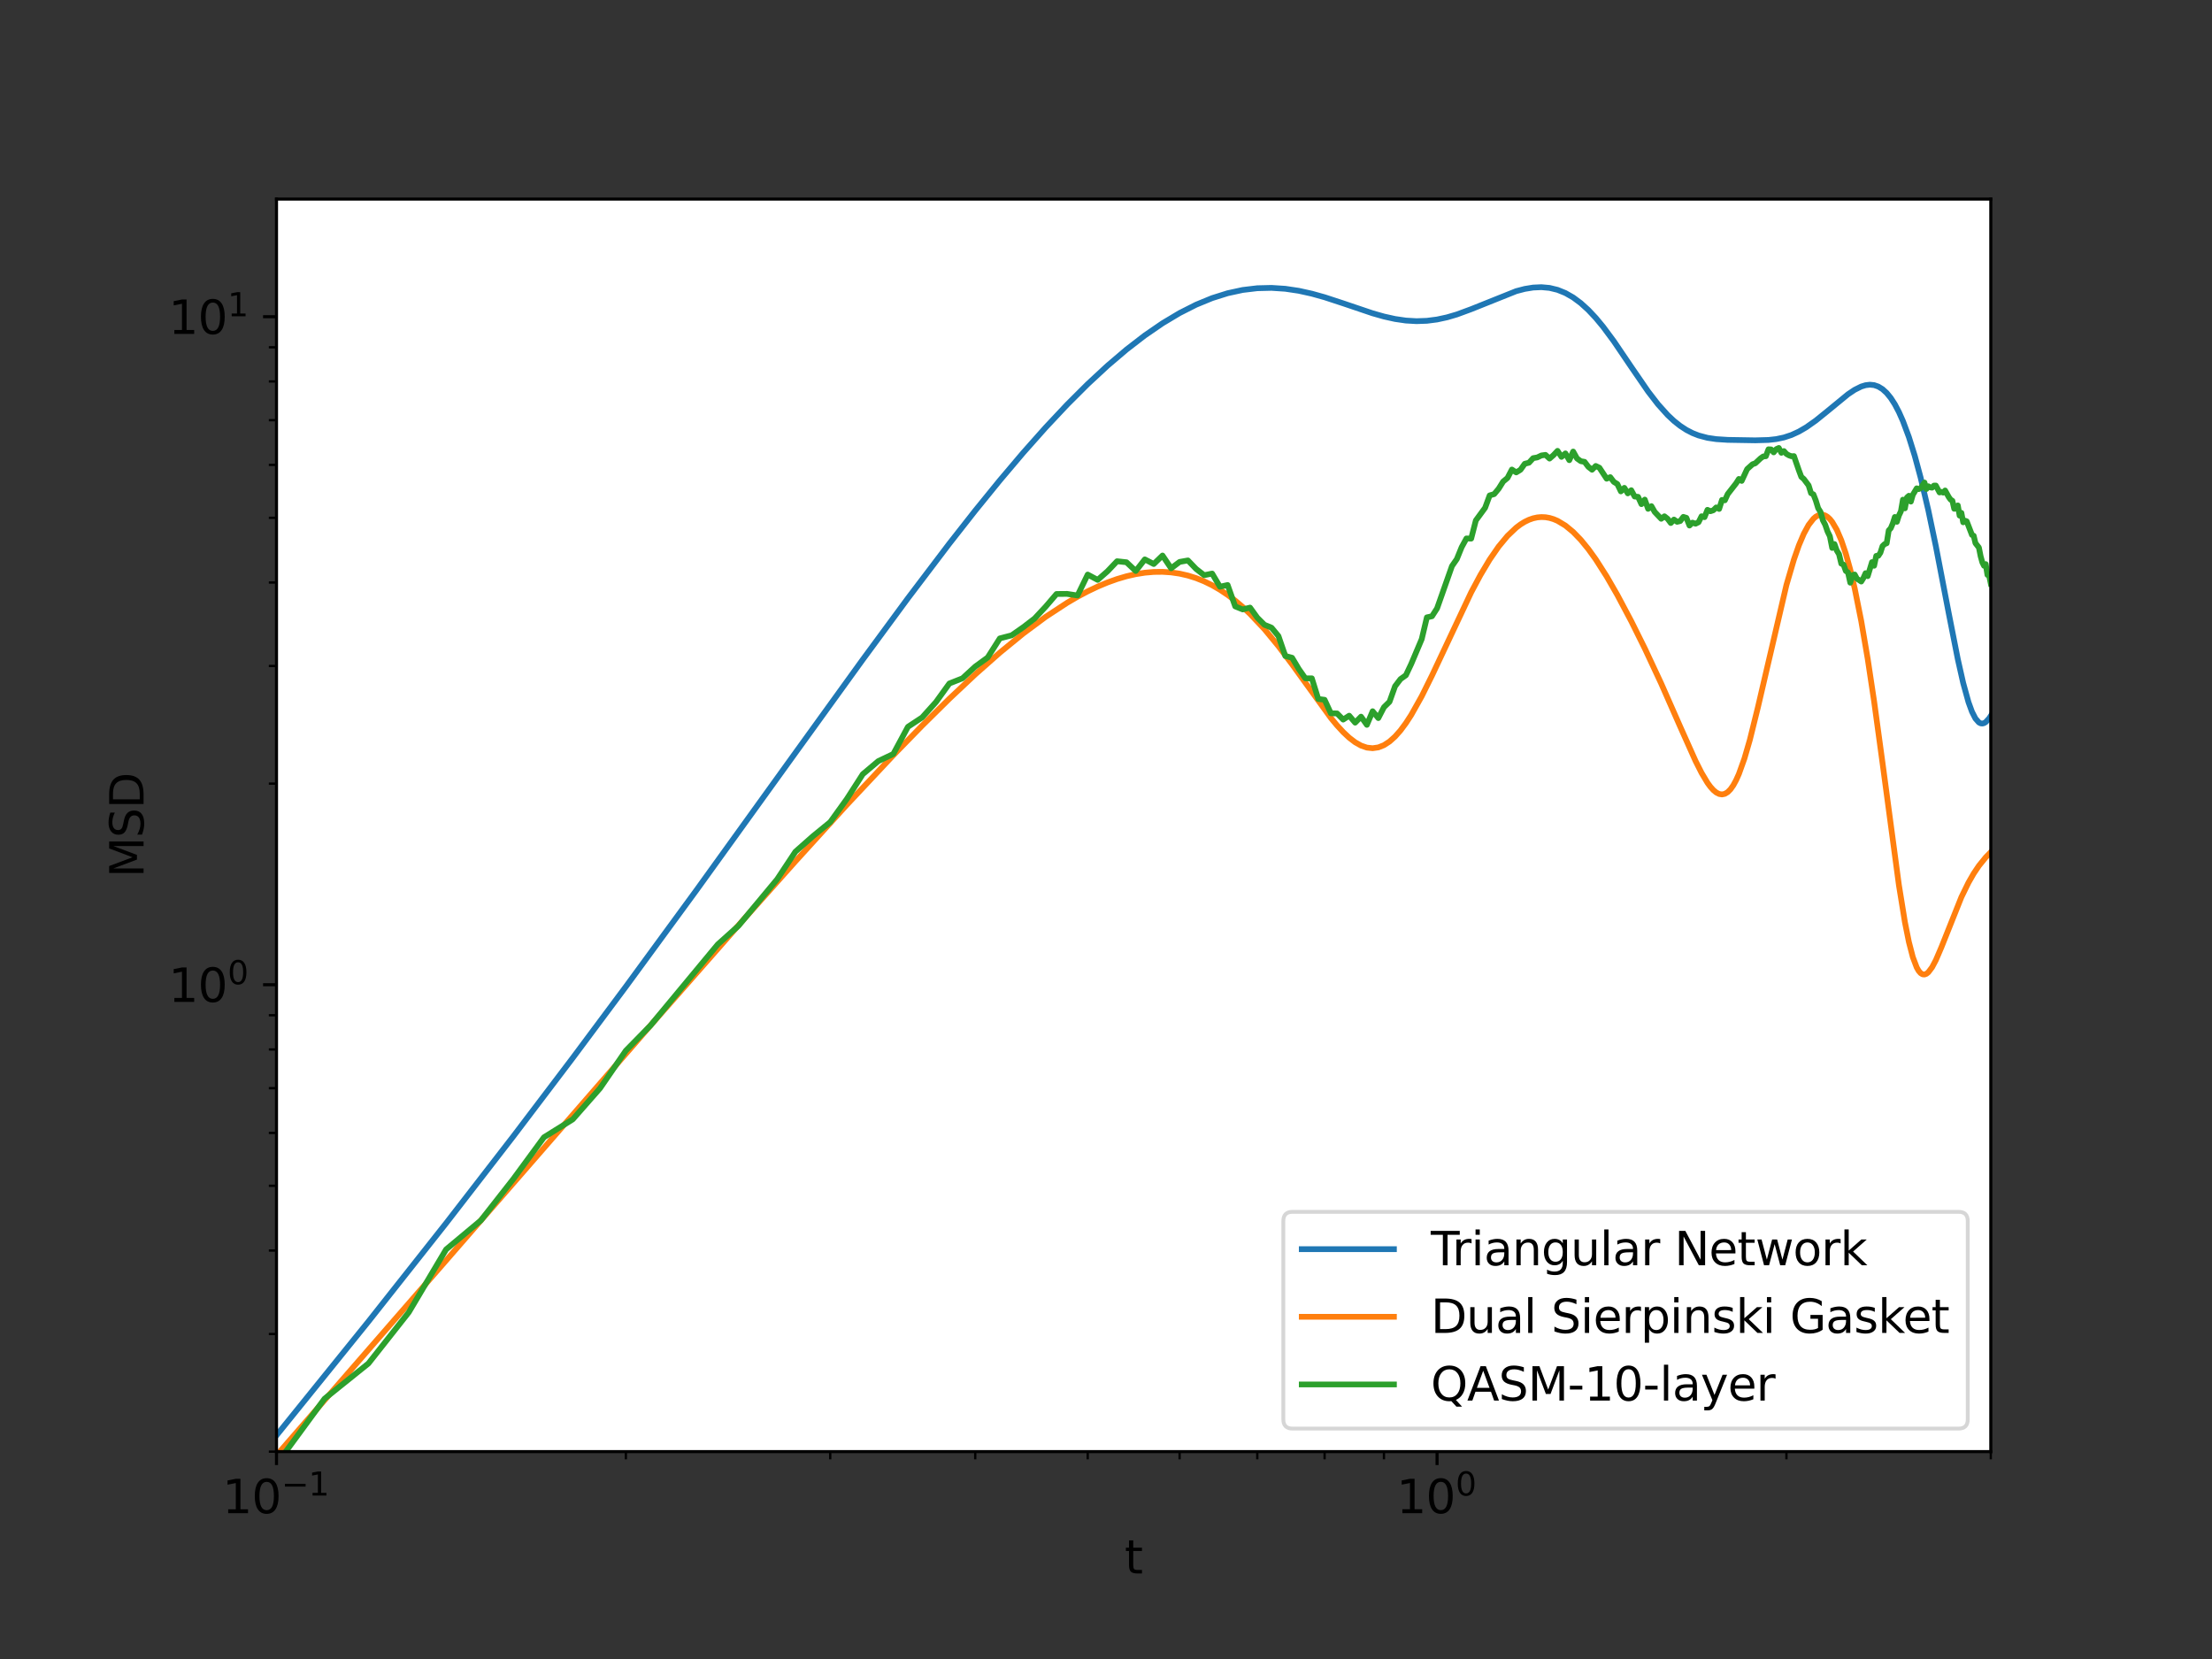 <?xml version="1.0" encoding="utf-8" standalone="no"?>
<!DOCTYPE svg PUBLIC "-//W3C//DTD SVG 1.1//EN"
  "http://www.w3.org/Graphics/SVG/1.1/DTD/svg11.dtd">
<svg xmlns:xlink="http://www.w3.org/1999/xlink" width="576pt" height="432pt" viewBox="0 0 576 432" xmlns="http://www.w3.org/2000/svg" version="1.1">
 <rect x="0" y="0" width="576" height="432" fill="#333333" stroke="none"/>
 <defs>
  <style type="text/css">*{stroke-linejoin: round; stroke-linecap: butt}</style>
 </defs>
 <g id="figure_1">
  <g id="patch_1">
   <path d="M 0 432 
L 576 432 
L 576 0 
L 0 0 
L 0 432 
z
" style="fill: none"/>
  </g>
  <g id="axes_1">
   <g id="patch_2">
    <path d="M 72 378 
L 518.4 378 
L 518.4 51.84 
L 72 51.84 
z
" style="fill: #ffffff"/>
   </g>
   <g id="matplotlib.axis_1">
    <g id="xtick_1">
     <g id="line2d_1">
      <defs>
       <path id="m85f86a2353" d="M 0 0 
L 0 3.5 
" style="stroke: #000000; stroke-width: 0.8"/>
      </defs>
      <g>
       <use xlink:href="#m85f86a2353" x="72" y="378" style="stroke: #000000; stroke-width: 0.8"/>
      </g>
     </g>
     <g id="text_1">
      <!-- $\mathdefault{10^{-1}}$ -->
      <g transform="translate(57.9 394.118)scale(0.12 -0.12)">
       <defs>
        <path id="DejaVuSans-31" d="M 794 531 
L 1825 531 
L 1825 4091 
L 703 3866 
L 703 4441 
L 1819 4666 
L 2450 4666 
L 2450 531 
L 3481 531 
L 3481 0 
L 794 0 
L 794 531 
z
" transform="scale(0.016)"/>
        <path id="DejaVuSans-30" d="M 2034 4250 
Q 1547 4250 1301 3770 
Q 1056 3291 1056 2328 
Q 1056 1369 1301 889 
Q 1547 409 2034 409 
Q 2525 409 2770 889 
Q 3016 1369 3016 2328 
Q 3016 3291 2770 3770 
Q 2525 4250 2034 4250 
z
M 2034 4750 
Q 2819 4750 3233 4129 
Q 3647 3509 3647 2328 
Q 3647 1150 3233 529 
Q 2819 -91 2034 -91 
Q 1250 -91 836 529 
Q 422 1150 422 2328 
Q 422 3509 836 4129 
Q 1250 4750 2034 4750 
z
" transform="scale(0.016)"/>
        <path id="DejaVuSans-2212" d="M 678 2272 
L 4684 2272 
L 4684 1741 
L 678 1741 
L 678 2272 
z
" transform="scale(0.016)"/>
       </defs>
       <use xlink:href="#DejaVuSans-31" transform="translate(0 0.684)"/>
       <use xlink:href="#DejaVuSans-30" transform="translate(63.623 0.684)"/>
       <use xlink:href="#DejaVuSans-2212" transform="translate(128.203 38.966)scale(0.7)"/>
       <use xlink:href="#DejaVuSans-31" transform="translate(186.855 38.966)scale(0.7)"/>
      </g>
     </g>
    </g>
    <g id="xtick_2">
     <g id="line2d_2">
      <g>
       <use xlink:href="#m85f86a2353" x="374.209" y="378" style="stroke: #000000; stroke-width: 0.8"/>
      </g>
     </g>
     <g id="text_2">
      <!-- $\mathdefault{10^{0}}$ -->
      <g transform="translate(363.649 394.118)scale(0.12 -0.12)">
       <use xlink:href="#DejaVuSans-31" transform="translate(0 0.766)"/>
       <use xlink:href="#DejaVuSans-30" transform="translate(63.623 0.766)"/>
       <use xlink:href="#DejaVuSans-30" transform="translate(128.203 39.047)scale(0.7)"/>
      </g>
     </g>
    </g>
    <g id="xtick_3">
     <g id="line2d_3">
      <defs>
       <path id="m6815de8c9e" d="M 0 0 
L 0 2 
" style="stroke: #000000; stroke-width: 0.6"/>
      </defs>
      <g>
       <use xlink:href="#m6815de8c9e" x="162.974" y="378" style="stroke: #000000; stroke-width: 0.6"/>
      </g>
     </g>
    </g>
    <g id="xtick_4">
     <g id="line2d_4">
      <g>
       <use xlink:href="#m6815de8c9e" x="216.191" y="378" style="stroke: #000000; stroke-width: 0.6"/>
      </g>
     </g>
    </g>
    <g id="xtick_5">
     <g id="line2d_5">
      <g>
       <use xlink:href="#m6815de8c9e" x="253.948" y="378" style="stroke: #000000; stroke-width: 0.6"/>
      </g>
     </g>
    </g>
    <g id="xtick_6">
     <g id="line2d_6">
      <g>
       <use xlink:href="#m6815de8c9e" x="283.235" y="378" style="stroke: #000000; stroke-width: 0.6"/>
      </g>
     </g>
    </g>
    <g id="xtick_7">
     <g id="line2d_7">
      <g>
       <use xlink:href="#m6815de8c9e" x="307.165" y="378" style="stroke: #000000; stroke-width: 0.6"/>
      </g>
     </g>
    </g>
    <g id="xtick_8">
     <g id="line2d_8">
      <g>
       <use xlink:href="#m6815de8c9e" x="327.397" y="378" style="stroke: #000000; stroke-width: 0.6"/>
      </g>
     </g>
    </g>
    <g id="xtick_9">
     <g id="line2d_9">
      <g>
       <use xlink:href="#m6815de8c9e" x="344.922" y="378" style="stroke: #000000; stroke-width: 0.6"/>
      </g>
     </g>
    </g>
    <g id="xtick_10">
     <g id="line2d_10">
      <g>
       <use xlink:href="#m6815de8c9e" x="360.381" y="378" style="stroke: #000000; stroke-width: 0.6"/>
      </g>
     </g>
    </g>
    <g id="xtick_11">
     <g id="line2d_11">
      <g>
       <use xlink:href="#m6815de8c9e" x="465.184" y="378" style="stroke: #000000; stroke-width: 0.6"/>
      </g>
     </g>
    </g>
    <g id="xtick_12">
     <g id="line2d_12">
      <g>
       <use xlink:href="#m6815de8c9e" x="518.4" y="378" style="stroke: #000000; stroke-width: 0.6"/>
      </g>
     </g>
    </g>
    <g id="text_3">
     <!-- t -->
     <g transform="translate(292.848 409.732)scale(0.12 -0.12)">
      <defs>
       <path id="DejaVuSans-74" d="M 1172 4494 
L 1172 3500 
L 2356 3500 
L 2356 3053 
L 1172 3053 
L 1172 1153 
Q 1172 725 1289 603 
Q 1406 481 1766 481 
L 2356 481 
L 2356 0 
L 1766 0 
Q 1100 0 847 248 
Q 594 497 594 1153 
L 594 3053 
L 172 3053 
L 172 3500 
L 594 3500 
L 594 4494 
L 1172 4494 
z
" transform="scale(0.016)"/>
      </defs>
      <use xlink:href="#DejaVuSans-74"/>
     </g>
    </g>
   </g>
   <g id="matplotlib.axis_2">
    <g id="ytick_1">
     <g id="line2d_13">
      <defs>
       <path id="m0e3c3aa5d4" d="M 0 0 
L -3.5 0 
" style="stroke: #000000; stroke-width: 0.8"/>
      </defs>
      <g>
       <use xlink:href="#m0e3c3aa5d4" x="72" y="256.417" style="stroke: #000000; stroke-width: 0.8"/>
      </g>
     </g>
     <g id="text_4">
      <!-- $\mathdefault{10^{0}}$ -->
      <g transform="translate(43.88 260.976)scale(0.12 -0.12)">
       <use xlink:href="#DejaVuSans-31" transform="translate(0 0.766)"/>
       <use xlink:href="#DejaVuSans-30" transform="translate(63.623 0.766)"/>
       <use xlink:href="#DejaVuSans-30" transform="translate(128.203 39.047)scale(0.7)"/>
      </g>
     </g>
    </g>
    <g id="ytick_2">
     <g id="line2d_14">
      <g>
       <use xlink:href="#m0e3c3aa5d4" x="72" y="82.47" style="stroke: #000000; stroke-width: 0.8"/>
      </g>
     </g>
     <g id="text_5">
      <!-- $\mathdefault{10^{1}}$ -->
      <g transform="translate(43.88 87.029)scale(0.12 -0.12)">
       <use xlink:href="#DejaVuSans-31" transform="translate(0 0.684)"/>
       <use xlink:href="#DejaVuSans-30" transform="translate(63.623 0.684)"/>
       <use xlink:href="#DejaVuSans-31" transform="translate(128.203 38.966)scale(0.7)"/>
      </g>
     </g>
    </g>
    <g id="ytick_3">
     <g id="line2d_15">
      <defs>
       <path id="ma62dcae21b" d="M 0 0 
L -2 0 
" style="stroke: #000000; stroke-width: 0.6"/>
      </defs>
      <g>
       <use xlink:href="#ma62dcae21b" x="72" y="378" style="stroke: #000000; stroke-width: 0.6"/>
      </g>
     </g>
    </g>
    <g id="ytick_4">
     <g id="line2d_16">
      <g>
       <use xlink:href="#ma62dcae21b" x="72" y="347.37" style="stroke: #000000; stroke-width: 0.6"/>
      </g>
     </g>
    </g>
    <g id="ytick_5">
     <g id="line2d_17">
      <g>
       <use xlink:href="#ma62dcae21b" x="72" y="325.637" style="stroke: #000000; stroke-width: 0.6"/>
      </g>
     </g>
    </g>
    <g id="ytick_6">
     <g id="line2d_18">
      <g>
       <use xlink:href="#ma62dcae21b" x="72" y="308.78" style="stroke: #000000; stroke-width: 0.6"/>
      </g>
     </g>
    </g>
    <g id="ytick_7">
     <g id="line2d_19">
      <g>
       <use xlink:href="#ma62dcae21b" x="72" y="295.007" style="stroke: #000000; stroke-width: 0.6"/>
      </g>
     </g>
    </g>
    <g id="ytick_8">
     <g id="line2d_20">
      <g>
       <use xlink:href="#ma62dcae21b" x="72" y="283.361" style="stroke: #000000; stroke-width: 0.6"/>
      </g>
     </g>
    </g>
    <g id="ytick_9">
     <g id="line2d_21">
      <g>
       <use xlink:href="#ma62dcae21b" x="72" y="273.274" style="stroke: #000000; stroke-width: 0.6"/>
      </g>
     </g>
    </g>
    <g id="ytick_10">
     <g id="line2d_22">
      <g>
       <use xlink:href="#ma62dcae21b" x="72" y="264.376" style="stroke: #000000; stroke-width: 0.6"/>
      </g>
     </g>
    </g>
    <g id="ytick_11">
     <g id="line2d_23">
      <g>
       <use xlink:href="#ma62dcae21b" x="72" y="204.054" style="stroke: #000000; stroke-width: 0.6"/>
      </g>
     </g>
    </g>
    <g id="ytick_12">
     <g id="line2d_24">
      <g>
       <use xlink:href="#ma62dcae21b" x="72" y="173.423" style="stroke: #000000; stroke-width: 0.6"/>
      </g>
     </g>
    </g>
    <g id="ytick_13">
     <g id="line2d_25">
      <g>
       <use xlink:href="#ma62dcae21b" x="72" y="151.691" style="stroke: #000000; stroke-width: 0.6"/>
      </g>
     </g>
    </g>
    <g id="ytick_14">
     <g id="line2d_26">
      <g>
       <use xlink:href="#ma62dcae21b" x="72" y="134.833" style="stroke: #000000; stroke-width: 0.6"/>
      </g>
     </g>
    </g>
    <g id="ytick_15">
     <g id="line2d_27">
      <g>
       <use xlink:href="#ma62dcae21b" x="72" y="121.06" style="stroke: #000000; stroke-width: 0.6"/>
      </g>
     </g>
    </g>
    <g id="ytick_16">
     <g id="line2d_28">
      <g>
       <use xlink:href="#ma62dcae21b" x="72" y="109.415" style="stroke: #000000; stroke-width: 0.6"/>
      </g>
     </g>
    </g>
    <g id="ytick_17">
     <g id="line2d_29">
      <g>
       <use xlink:href="#ma62dcae21b" x="72" y="99.328" style="stroke: #000000; stroke-width: 0.6"/>
      </g>
     </g>
    </g>
    <g id="ytick_18">
     <g id="line2d_30">
      <g>
       <use xlink:href="#ma62dcae21b" x="72" y="90.43" style="stroke: #000000; stroke-width: 0.6"/>
      </g>
     </g>
    </g>
    <g id="text_6">
     <!-- MSD -->
     <g transform="translate(37.384 228.526)rotate(-90)scale(0.12 -0.12)">
      <defs>
       <path id="DejaVuSans-4d" d="M 628 4666 
L 1569 4666 
L 2759 1491 
L 3956 4666 
L 4897 4666 
L 4897 0 
L 4281 0 
L 4281 4097 
L 3078 897 
L 2444 897 
L 1241 4097 
L 1241 0 
L 628 0 
L 628 4666 
z
" transform="scale(0.016)"/>
       <path id="DejaVuSans-53" d="M 3425 4513 
L 3425 3897 
Q 3066 4069 2747 4153 
Q 2428 4238 2131 4238 
Q 1616 4238 1336 4038 
Q 1056 3838 1056 3469 
Q 1056 3159 1242 3001 
Q 1428 2844 1947 2747 
L 2328 2669 
Q 3034 2534 3370 2195 
Q 3706 1856 3706 1288 
Q 3706 609 3251 259 
Q 2797 -91 1919 -91 
Q 1588 -91 1214 -16 
Q 841 59 441 206 
L 441 856 
Q 825 641 1194 531 
Q 1563 422 1919 422 
Q 2459 422 2753 634 
Q 3047 847 3047 1241 
Q 3047 1584 2836 1778 
Q 2625 1972 2144 2069 
L 1759 2144 
Q 1053 2284 737 2584 
Q 422 2884 422 3419 
Q 422 4038 858 4394 
Q 1294 4750 2059 4750 
Q 2388 4750 2728 4690 
Q 3069 4631 3425 4513 
z
" transform="scale(0.016)"/>
       <path id="DejaVuSans-44" d="M 1259 4147 
L 1259 519 
L 2022 519 
Q 2988 519 3436 956 
Q 3884 1394 3884 2338 
Q 3884 3275 3436 3711 
Q 2988 4147 2022 4147 
L 1259 4147 
z
M 628 4666 
L 1925 4666 
Q 3281 4666 3915 4102 
Q 4550 3538 4550 2338 
Q 4550 1131 3912 565 
Q 3275 0 1925 0 
L 628 0 
L 628 4666 
z
" transform="scale(0.016)"/>
      </defs>
      <use xlink:href="#DejaVuSans-4d"/>
      <use xlink:href="#DejaVuSans-53" x="86.279"/>
      <use xlink:href="#DejaVuSans-44" x="149.756"/>
     </g>
    </g>
   </g>
   <g id="line2d_31">
    <path d="M 72 373.766 
L 95.929 344.133 
L 116.161 318.527 
L 133.687 295.868 
L 149.146 275.478 
L 162.974 256.913 
L 181.318 231.851 
L 207.135 196.023 
L 224.661 171.754 
L 236.423 155.776 
L 247.216 141.543 
L 253.948 132.967 
L 260.352 125.087 
L 266.457 117.876 
L 272.292 111.309 
L 277.878 105.363 
L 283.235 100.014 
L 288.383 95.241 
L 293.336 91.024 
L 298.109 87.344 
L 302.715 84.182 
L 307.165 81.521 
L 311.468 79.341 
L 315.635 77.626 
L 319.674 76.355 
L 323.592 75.506 
L 327.397 75.052 
L 331.094 74.961 
L 334.69 75.198 
L 338.19 75.719 
L 341.599 76.473 
L 344.922 77.402 
L 349.754 78.988 
L 357.432 81.583 
L 360.381 82.42 
L 363.266 83.061 
L 366.088 83.472 
L 368.852 83.632 
L 371.558 83.536 
L 374.209 83.195 
L 376.809 82.632 
L 379.357 81.883 
L 383.09 80.508 
L 394.816 75.814 
L 397.04 75.233 
L 399.228 74.876 
L 401.38 74.779 
L 403.497 74.972 
L 405.58 75.475 
L 407.631 76.303 
L 409.65 77.458 
L 411.639 78.935 
L 413.598 80.715 
L 415.528 82.771 
L 417.43 85.065 
L 420.232 88.843 
L 424.774 95.551 
L 429.164 101.937 
L 431.729 105.262 
L 434.245 108.063 
L 435.896 109.612 
L 437.527 110.904 
L 439.137 111.952 
L 440.728 112.773 
L 442.3 113.392 
L 444.623 114.01 
L 446.906 114.348 
L 449.889 114.541 
L 457.063 114.662 
L 460.508 114.565 
L 462.532 114.339 
L 464.526 113.919 
L 466.49 113.27 
L 468.424 112.382 
L 470.331 111.272 
L 472.831 109.513 
L 475.891 107.038 
L 481.224 102.659 
L 482.955 101.502 
L 484.663 100.651 
L 485.79 100.305 
L 486.907 100.172 
L 488.015 100.282 
L 489.113 100.661 
L 490.202 101.333 
L 491.282 102.318 
L 492.354 103.632 
L 493.416 105.286 
L 494.471 107.286 
L 495.516 109.634 
L 497.07 113.801 
L 498.605 118.717 
L 500.122 124.337 
L 502.118 132.81 
L 504.085 142.192 
L 507.456 159.72 
L 509.813 171.664 
L 511.207 177.848 
L 512.586 182.834 
L 513.497 185.334 
L 514.402 187.102 
L 515.301 188.12 
L 515.748 188.353 
L 516.194 188.41 
L 516.638 188.3 
L 517.081 188.033 
L 517.962 187.077 
L 518.4 186.415 
L 518.4 186.415 
" clip-path="url(#p099c538bce)" style="fill: none; stroke: #1f77b4; stroke-width: 1.5; stroke-linecap: square"/>
   </g>
   <g id="line2d_32">
    <path d="M 72 378.99 
L 169.378 267.038 
L 192.261 240.986 
L 207.135 224.284 
L 220.494 209.587 
L 232.618 196.66 
L 240.12 188.953 
L 247.216 181.943 
L 253.948 175.612 
L 260.352 169.952 
L 266.457 164.957 
L 272.292 160.628 
L 277.878 156.968 
L 280.584 155.39 
L 283.235 153.982 
L 285.834 152.744 
L 288.383 151.676 
L 290.883 150.781 
L 293.336 150.058 
L 295.745 149.508 
L 298.109 149.132 
L 300.433 148.931 
L 302.715 148.904 
L 304.959 149.052 
L 307.165 149.375 
L 309.334 149.871 
L 311.468 150.541 
L 313.568 151.381 
L 315.635 152.392 
L 317.67 153.568 
L 319.674 154.907 
L 321.648 156.404 
L 323.592 158.053 
L 325.508 159.846 
L 329.258 163.826 
L 332.904 168.249 
L 336.452 172.979 
L 346.553 186.951 
L 348.163 188.893 
L 349.754 190.621 
L 351.326 192.097 
L 352.879 193.284 
L 354.414 194.151 
L 355.932 194.674 
L 357.432 194.834 
L 358.915 194.622 
L 360.381 194.04 
L 361.831 193.096 
L 363.266 191.809 
L 364.685 190.205 
L 366.088 188.314 
L 367.477 186.175 
L 370.212 181.302 
L 372.89 175.902 
L 383.09 154.242 
L 385.52 149.699 
L 387.906 145.708 
L 390.25 142.314 
L 392.553 139.541 
L 394.816 137.397 
L 395.933 136.559 
L 397.04 135.876 
L 398.139 135.346 
L 399.228 134.965 
L 400.308 134.73 
L 401.38 134.639 
L 402.442 134.687 
L 403.497 134.87 
L 404.542 135.183 
L 405.58 135.621 
L 407.631 136.852 
L 409.65 138.519 
L 411.639 140.574 
L 413.598 142.967 
L 415.528 145.647 
L 418.371 150.097 
L 421.153 154.929 
L 424.774 161.752 
L 428.298 168.845 
L 432.574 177.99 
L 437.527 189.234 
L 441.516 198.154 
L 443.079 201.248 
L 444.623 203.837 
L 445.388 204.884 
L 446.149 205.734 
L 446.906 206.362 
L 447.658 206.747 
L 448.406 206.87 
L 449.149 206.714 
L 449.889 206.267 
L 450.624 205.524 
L 451.355 204.484 
L 452.082 203.151 
L 452.805 201.538 
L 454.24 197.534 
L 455.659 192.652 
L 457.759 184.177 
L 465.184 152.325 
L 467.138 145.673 
L 468.424 142.007 
L 469.699 139.002 
L 470.961 136.687 
L 472.211 135.08 
L 472.831 134.545 
L 473.449 134.192 
L 474.064 134.021 
L 474.675 134.032 
L 475.285 134.226 
L 475.891 134.603 
L 476.494 135.163 
L 477.095 135.905 
L 478.288 137.937 
L 479.47 140.692 
L 480.642 144.162 
L 481.804 148.335 
L 482.955 153.193 
L 484.663 161.709 
L 486.35 171.584 
L 488.015 182.627 
L 490.202 198.64 
L 494.471 230.469 
L 496.036 240.131 
L 497.07 245.283 
L 498.095 249.232 
L 499.113 251.925 
L 499.618 252.808 
L 500.122 253.396 
L 500.624 253.708 
L 501.124 253.762 
L 501.622 253.582 
L 502.118 253.193 
L 503.105 251.886 
L 504.085 250.041 
L 505.54 246.649 
L 510.744 233.604 
L 512.586 229.832 
L 513.95 227.456 
L 515.301 225.445 
L 517.081 223.251 
L 518.4 221.893 
L 518.4 221.893 
" clip-path="url(#p099c538bce)" style="fill: none; stroke: #ff7f0e; stroke-width: 1.5; stroke-linecap: square"/>
   </g>
   <g id="line2d_33">
    <path d="M 72 381.281 
L 84.509 364.227 
L 95.929 355.05 
L 106.435 341.731 
L 116.161 325.354 
L 125.216 317.796 
L 133.687 306.988 
L 141.644 296.148 
L 149.146 291.471 
L 156.242 283.388 
L 162.974 273.581 
L 169.378 267.046 
L 186.903 245.924 
L 192.261 241.117 
L 202.362 228.975 
L 207.135 221.766 
L 211.741 217.699 
L 216.191 214.066 
L 220.494 208.088 
L 224.661 201.601 
L 228.7 198.196 
L 232.618 196.332 
L 236.423 189.264 
L 240.12 186.827 
L 243.716 182.83 
L 247.216 177.977 
L 250.625 176.632 
L 253.948 173.574 
L 257.189 171.215 
L 260.352 166.24 
L 263.44 165.432 
L 266.457 163.321 
L 269.407 161.058 
L 272.292 157.969 
L 275.114 154.671 
L 277.878 154.647 
L 280.584 155.065 
L 283.235 149.614 
L 285.834 151 
L 288.383 148.769 
L 290.883 146.144 
L 293.336 146.412 
L 295.745 148.687 
L 298.109 145.663 
L 300.433 146.867 
L 302.715 144.658 
L 304.959 147.987 
L 307.165 146.32 
L 309.334 145.934 
L 311.468 148.149 
L 313.568 149.779 
L 315.635 149.357 
L 317.67 152.78 
L 319.674 152.335 
L 321.648 157.902 
L 323.592 158.691 
L 325.508 158.221 
L 327.397 160.84 
L 329.258 162.696 
L 331.094 163.442 
L 332.904 165.625 
L 334.69 170.818 
L 336.452 171.276 
L 338.19 174.189 
L 339.906 176.638 
L 341.599 176.638 
L 343.271 182.015 
L 344.922 182.227 
L 346.553 185.745 
L 348.163 185.775 
L 349.754 187.378 
L 351.326 186.363 
L 352.879 188.177 
L 354.414 186.617 
L 355.932 188.746 
L 357.432 185.206 
L 358.915 186.985 
L 360.381 184.154 
L 361.831 182.738 
L 363.266 178.703 
L 364.685 176.836 
L 366.088 175.835 
L 367.477 172.896 
L 370.212 166.424 
L 371.558 160.76 
L 372.89 160.468 
L 374.209 158.417 
L 378.089 147.409 
L 379.357 145.576 
L 380.613 142.483 
L 381.857 140.21 
L 383.09 140.255 
L 384.31 135.516 
L 386.719 132.227 
L 387.906 129.006 
L 389.084 128.66 
L 390.25 127.26 
L 391.407 125.404 
L 392.553 124.45 
L 393.689 122.269 
L 394.816 123.012 
L 395.933 122.33 
L 397.04 120.768 
L 398.139 120.489 
L 399.228 119.302 
L 400.308 119.112 
L 401.38 118.598 
L 402.442 118.452 
L 403.497 119.413 
L 404.542 118.504 
L 405.58 117.401 
L 406.609 118.968 
L 407.631 118.064 
L 408.644 119.824 
L 409.65 117.585 
L 410.648 119.385 
L 411.639 120.091 
L 412.622 120.265 
L 413.598 121.559 
L 414.566 122.317 
L 415.528 121.335 
L 416.482 121.797 
L 418.371 124.657 
L 419.305 124.249 
L 420.232 125.474 
L 421.153 126.04 
L 422.068 127.953 
L 422.976 127.035 
L 423.878 128.472 
L 424.774 127.654 
L 425.664 129.293 
L 426.548 129.37 
L 427.426 131.277 
L 428.298 130.097 
L 429.164 132.498 
L 430.025 131.802 
L 430.88 133.304 
L 432.574 135.087 
L 433.412 134.442 
L 434.245 135.095 
L 435.074 136.194 
L 435.896 135.292 
L 436.714 135.879 
L 437.527 135.677 
L 438.335 134.596 
L 439.137 134.845 
L 439.935 136.851 
L 440.728 136.094 
L 441.516 136.375 
L 442.3 135.983 
L 443.079 134.43 
L 443.853 134.667 
L 444.623 132.758 
L 445.388 133.123 
L 446.149 132.872 
L 446.906 132.133 
L 447.658 132.527 
L 448.406 130.179 
L 449.149 130.279 
L 449.889 128.66 
L 452.082 125.852 
L 452.805 124.717 
L 453.525 125.227 
L 454.951 122.154 
L 456.363 120.884 
L 457.063 120.646 
L 458.451 119.349 
L 459.14 118.861 
L 459.826 118.8 
L 460.508 116.998 
L 461.186 117.03 
L 461.861 117.792 
L 462.532 116.956 
L 463.2 116.652 
L 463.864 117.907 
L 464.526 117.458 
L 465.184 118.197 
L 465.838 118.571 
L 466.49 118.806 
L 467.138 118.769 
L 468.424 122.48 
L 469.063 124.183 
L 469.699 124.72 
L 470.961 126.394 
L 471.587 128.42 
L 472.211 128.737 
L 472.831 130.328 
L 473.449 132.344 
L 474.064 133.319 
L 474.675 135.482 
L 475.285 136.653 
L 475.891 138.403 
L 476.494 139.641 
L 477.095 142.68 
L 477.693 141.672 
L 478.288 143.345 
L 478.881 144.315 
L 479.47 146.774 
L 480.058 147.026 
L 480.642 148.669 
L 481.224 149.074 
L 481.804 151.733 
L 482.381 149.77 
L 482.955 149.604 
L 483.527 150.678 
L 484.663 151.431 
L 485.228 150.519 
L 485.79 149.256 
L 486.35 150.024 
L 487.462 146.377 
L 488.015 147.32 
L 488.565 144.753 
L 489.113 144.731 
L 489.659 143.909 
L 490.202 142.199 
L 490.743 141.685 
L 491.282 141.47 
L 491.819 138.13 
L 492.354 137.541 
L 492.886 136.279 
L 493.416 134.615 
L 493.945 135.879 
L 494.471 134.235 
L 494.995 133.138 
L 495.516 130.112 
L 496.036 132.373 
L 496.554 129.557 
L 497.07 129.1 
L 497.583 130.617 
L 498.095 128.841 
L 499.113 127.158 
L 499.618 127.363 
L 500.122 127.144 
L 501.124 125.647 
L 501.622 127.339 
L 502.118 126.617 
L 502.613 126.912 
L 503.105 126.984 
L 503.596 126.448 
L 504.085 126.434 
L 505.057 128.233 
L 505.54 128.098 
L 506.022 128.282 
L 506.502 127.723 
L 507.456 129.444 
L 507.931 130.097 
L 508.404 130.4 
L 508.875 132.487 
L 509.345 132.428 
L 509.813 131.613 
L 510.279 134.269 
L 510.744 133.553 
L 511.207 136.006 
L 511.668 135.574 
L 512.128 135.742 
L 513.497 139.291 
L 513.95 139.512 
L 514.402 141.437 
L 515.301 142.583 
L 515.748 144.83 
L 516.194 146.447 
L 516.638 147.333 
L 517.081 146.898 
L 517.522 149.701 
L 517.962 149.881 
L 518.4 151.974 
L 518.4 151.974 
" clip-path="url(#p099c538bce)" style="fill: none; stroke: #2ca02c; stroke-width: 1.5; stroke-linecap: square"/>
   </g>
   <g id="patch_3">
    <path d="M 72 378 
L 72 51.84 
" style="fill: none; stroke: #000000; stroke-width: 0.8; stroke-linejoin: miter; stroke-linecap: square"/>
   </g>
   <g id="patch_4">
    <path d="M 518.4 378 
L 518.4 51.84 
" style="fill: none; stroke: #000000; stroke-width: 0.8; stroke-linejoin: miter; stroke-linecap: square"/>
   </g>
   <g id="patch_5">
    <path d="M 72 378 
L 518.4 378 
" style="fill: none; stroke: #000000; stroke-width: 0.8; stroke-linejoin: miter; stroke-linecap: square"/>
   </g>
   <g id="patch_6">
    <path d="M 72 51.84 
L 518.4 51.84 
" style="fill: none; stroke: #000000; stroke-width: 0.8; stroke-linejoin: miter; stroke-linecap: square"/>
   </g>
   <g id="legend_1">
    <g id="patch_7">
     <path d="M 336.576 372 
L 510 372 
Q 512.4 372 512.4 369.6 
L 512.4 317.959 
Q 512.4 315.559 510 315.559 
L 336.576 315.559 
Q 334.176 315.559 334.176 317.959 
L 334.176 369.6 
Q 334.176 372 336.576 372 
z
" style="fill: #ffffff; opacity: 0.8; stroke: #cccccc; stroke-linejoin: miter"/>
    </g>
    <g id="line2d_34">
     <path d="M 338.976 325.277 
L 350.976 325.277 
L 362.976 325.277 
" style="fill: none; stroke: #1f77b4; stroke-width: 1.5; stroke-linecap: square"/>
    </g>
    <g id="text_7">
     <!-- Triangular Network -->
     <g transform="translate(372.576 329.477)scale(0.12 -0.12)">
      <defs>
       <path id="DejaVuSans-54" d="M -19 4666 
L 3928 4666 
L 3928 4134 
L 2272 4134 
L 2272 0 
L 1638 0 
L 1638 4134 
L -19 4134 
L -19 4666 
z
" transform="scale(0.016)"/>
       <path id="DejaVuSans-72" d="M 2631 2963 
Q 2534 3019 2420 3045 
Q 2306 3072 2169 3072 
Q 1681 3072 1420 2755 
Q 1159 2438 1159 1844 
L 1159 0 
L 581 0 
L 581 3500 
L 1159 3500 
L 1159 2956 
Q 1341 3275 1631 3429 
Q 1922 3584 2338 3584 
Q 2397 3584 2469 3576 
Q 2541 3569 2628 3553 
L 2631 2963 
z
" transform="scale(0.016)"/>
       <path id="DejaVuSans-69" d="M 603 3500 
L 1178 3500 
L 1178 0 
L 603 0 
L 603 3500 
z
M 603 4863 
L 1178 4863 
L 1178 4134 
L 603 4134 
L 603 4863 
z
" transform="scale(0.016)"/>
       <path id="DejaVuSans-61" d="M 2194 1759 
Q 1497 1759 1228 1600 
Q 959 1441 959 1056 
Q 959 750 1161 570 
Q 1363 391 1709 391 
Q 2188 391 2477 730 
Q 2766 1069 2766 1631 
L 2766 1759 
L 2194 1759 
z
M 3341 1997 
L 3341 0 
L 2766 0 
L 2766 531 
Q 2569 213 2275 61 
Q 1981 -91 1556 -91 
Q 1019 -91 701 211 
Q 384 513 384 1019 
Q 384 1609 779 1909 
Q 1175 2209 1959 2209 
L 2766 2209 
L 2766 2266 
Q 2766 2663 2505 2880 
Q 2244 3097 1772 3097 
Q 1472 3097 1187 3025 
Q 903 2953 641 2809 
L 641 3341 
Q 956 3463 1253 3523 
Q 1550 3584 1831 3584 
Q 2591 3584 2966 3190 
Q 3341 2797 3341 1997 
z
" transform="scale(0.016)"/>
       <path id="DejaVuSans-6e" d="M 3513 2113 
L 3513 0 
L 2938 0 
L 2938 2094 
Q 2938 2591 2744 2837 
Q 2550 3084 2163 3084 
Q 1697 3084 1428 2787 
Q 1159 2491 1159 1978 
L 1159 0 
L 581 0 
L 581 3500 
L 1159 3500 
L 1159 2956 
Q 1366 3272 1645 3428 
Q 1925 3584 2291 3584 
Q 2894 3584 3203 3211 
Q 3513 2838 3513 2113 
z
" transform="scale(0.016)"/>
       <path id="DejaVuSans-67" d="M 2906 1791 
Q 2906 2416 2648 2759 
Q 2391 3103 1925 3103 
Q 1463 3103 1205 2759 
Q 947 2416 947 1791 
Q 947 1169 1205 825 
Q 1463 481 1925 481 
Q 2391 481 2648 825 
Q 2906 1169 2906 1791 
z
M 3481 434 
Q 3481 -459 3084 -895 
Q 2688 -1331 1869 -1331 
Q 1566 -1331 1297 -1286 
Q 1028 -1241 775 -1147 
L 775 -588 
Q 1028 -725 1275 -790 
Q 1522 -856 1778 -856 
Q 2344 -856 2625 -561 
Q 2906 -266 2906 331 
L 2906 616 
Q 2728 306 2450 153 
Q 2172 0 1784 0 
Q 1141 0 747 490 
Q 353 981 353 1791 
Q 353 2603 747 3093 
Q 1141 3584 1784 3584 
Q 2172 3584 2450 3431 
Q 2728 3278 2906 2969 
L 2906 3500 
L 3481 3500 
L 3481 434 
z
" transform="scale(0.016)"/>
       <path id="DejaVuSans-75" d="M 544 1381 
L 544 3500 
L 1119 3500 
L 1119 1403 
Q 1119 906 1312 657 
Q 1506 409 1894 409 
Q 2359 409 2629 706 
Q 2900 1003 2900 1516 
L 2900 3500 
L 3475 3500 
L 3475 0 
L 2900 0 
L 2900 538 
Q 2691 219 2414 64 
Q 2138 -91 1772 -91 
Q 1169 -91 856 284 
Q 544 659 544 1381 
z
M 1991 3584 
L 1991 3584 
z
" transform="scale(0.016)"/>
       <path id="DejaVuSans-6c" d="M 603 4863 
L 1178 4863 
L 1178 0 
L 603 0 
L 603 4863 
z
" transform="scale(0.016)"/>
       <path id="DejaVuSans-20" transform="scale(0.016)"/>
       <path id="DejaVuSans-4e" d="M 628 4666 
L 1478 4666 
L 3547 763 
L 3547 4666 
L 4159 4666 
L 4159 0 
L 3309 0 
L 1241 3903 
L 1241 0 
L 628 0 
L 628 4666 
z
" transform="scale(0.016)"/>
       <path id="DejaVuSans-65" d="M 3597 1894 
L 3597 1613 
L 953 1613 
Q 991 1019 1311 708 
Q 1631 397 2203 397 
Q 2534 397 2845 478 
Q 3156 559 3463 722 
L 3463 178 
Q 3153 47 2828 -22 
Q 2503 -91 2169 -91 
Q 1331 -91 842 396 
Q 353 884 353 1716 
Q 353 2575 817 3079 
Q 1281 3584 2069 3584 
Q 2775 3584 3186 3129 
Q 3597 2675 3597 1894 
z
M 3022 2063 
Q 3016 2534 2758 2815 
Q 2500 3097 2075 3097 
Q 1594 3097 1305 2825 
Q 1016 2553 972 2059 
L 3022 2063 
z
" transform="scale(0.016)"/>
       <path id="DejaVuSans-77" d="M 269 3500 
L 844 3500 
L 1563 769 
L 2278 3500 
L 2956 3500 
L 3675 769 
L 4391 3500 
L 4966 3500 
L 4050 0 
L 3372 0 
L 2619 2869 
L 1863 0 
L 1184 0 
L 269 3500 
z
" transform="scale(0.016)"/>
       <path id="DejaVuSans-6f" d="M 1959 3097 
Q 1497 3097 1228 2736 
Q 959 2375 959 1747 
Q 959 1119 1226 758 
Q 1494 397 1959 397 
Q 2419 397 2687 759 
Q 2956 1122 2956 1747 
Q 2956 2369 2687 2733 
Q 2419 3097 1959 3097 
z
M 1959 3584 
Q 2709 3584 3137 3096 
Q 3566 2609 3566 1747 
Q 3566 888 3137 398 
Q 2709 -91 1959 -91 
Q 1206 -91 779 398 
Q 353 888 353 1747 
Q 353 2609 779 3096 
Q 1206 3584 1959 3584 
z
" transform="scale(0.016)"/>
       <path id="DejaVuSans-6b" d="M 581 4863 
L 1159 4863 
L 1159 1991 
L 2875 3500 
L 3609 3500 
L 1753 1863 
L 3688 0 
L 2938 0 
L 1159 1709 
L 1159 0 
L 581 0 
L 581 4863 
z
" transform="scale(0.016)"/>
      </defs>
      <use xlink:href="#DejaVuSans-54"/>
      <use xlink:href="#DejaVuSans-72" x="46.334"/>
      <use xlink:href="#DejaVuSans-69" x="87.447"/>
      <use xlink:href="#DejaVuSans-61" x="115.23"/>
      <use xlink:href="#DejaVuSans-6e" x="176.51"/>
      <use xlink:href="#DejaVuSans-67" x="239.889"/>
      <use xlink:href="#DejaVuSans-75" x="303.365"/>
      <use xlink:href="#DejaVuSans-6c" x="366.744"/>
      <use xlink:href="#DejaVuSans-61" x="394.527"/>
      <use xlink:href="#DejaVuSans-72" x="455.807"/>
      <use xlink:href="#DejaVuSans-20" x="496.92"/>
      <use xlink:href="#DejaVuSans-4e" x="528.707"/>
      <use xlink:href="#DejaVuSans-65" x="603.512"/>
      <use xlink:href="#DejaVuSans-74" x="665.035"/>
      <use xlink:href="#DejaVuSans-77" x="704.244"/>
      <use xlink:href="#DejaVuSans-6f" x="786.031"/>
      <use xlink:href="#DejaVuSans-72" x="847.213"/>
      <use xlink:href="#DejaVuSans-6b" x="888.326"/>
     </g>
    </g>
    <g id="line2d_35">
     <path d="M 338.976 342.891 
L 350.976 342.891 
L 362.976 342.891 
" style="fill: none; stroke: #ff7f0e; stroke-width: 1.5; stroke-linecap: square"/>
    </g>
    <g id="text_8">
     <!-- Dual Sierpinski Gasket -->
     <g transform="translate(372.576 347.091)scale(0.12 -0.12)">
      <defs>
       <path id="DejaVuSans-70" d="M 1159 525 
L 1159 -1331 
L 581 -1331 
L 581 3500 
L 1159 3500 
L 1159 2969 
Q 1341 3281 1617 3432 
Q 1894 3584 2278 3584 
Q 2916 3584 3314 3078 
Q 3713 2572 3713 1747 
Q 3713 922 3314 415 
Q 2916 -91 2278 -91 
Q 1894 -91 1617 61 
Q 1341 213 1159 525 
z
M 3116 1747 
Q 3116 2381 2855 2742 
Q 2594 3103 2138 3103 
Q 1681 3103 1420 2742 
Q 1159 2381 1159 1747 
Q 1159 1113 1420 752 
Q 1681 391 2138 391 
Q 2594 391 2855 752 
Q 3116 1113 3116 1747 
z
" transform="scale(0.016)"/>
       <path id="DejaVuSans-73" d="M 2834 3397 
L 2834 2853 
Q 2591 2978 2328 3040 
Q 2066 3103 1784 3103 
Q 1356 3103 1142 2972 
Q 928 2841 928 2578 
Q 928 2378 1081 2264 
Q 1234 2150 1697 2047 
L 1894 2003 
Q 2506 1872 2764 1633 
Q 3022 1394 3022 966 
Q 3022 478 2636 193 
Q 2250 -91 1575 -91 
Q 1294 -91 989 -36 
Q 684 19 347 128 
L 347 722 
Q 666 556 975 473 
Q 1284 391 1588 391 
Q 1994 391 2212 530 
Q 2431 669 2431 922 
Q 2431 1156 2273 1281 
Q 2116 1406 1581 1522 
L 1381 1569 
Q 847 1681 609 1914 
Q 372 2147 372 2553 
Q 372 3047 722 3315 
Q 1072 3584 1716 3584 
Q 2034 3584 2315 3537 
Q 2597 3491 2834 3397 
z
" transform="scale(0.016)"/>
       <path id="DejaVuSans-47" d="M 3809 666 
L 3809 1919 
L 2778 1919 
L 2778 2438 
L 4434 2438 
L 4434 434 
Q 4069 175 3628 42 
Q 3188 -91 2688 -91 
Q 1594 -91 976 548 
Q 359 1188 359 2328 
Q 359 3472 976 4111 
Q 1594 4750 2688 4750 
Q 3144 4750 3555 4637 
Q 3966 4525 4313 4306 
L 4313 3634 
Q 3963 3931 3569 4081 
Q 3175 4231 2741 4231 
Q 1884 4231 1454 3753 
Q 1025 3275 1025 2328 
Q 1025 1384 1454 906 
Q 1884 428 2741 428 
Q 3075 428 3337 486 
Q 3600 544 3809 666 
z
" transform="scale(0.016)"/>
      </defs>
      <use xlink:href="#DejaVuSans-44"/>
      <use xlink:href="#DejaVuSans-75" x="77.002"/>
      <use xlink:href="#DejaVuSans-61" x="140.381"/>
      <use xlink:href="#DejaVuSans-6c" x="201.66"/>
      <use xlink:href="#DejaVuSans-20" x="229.443"/>
      <use xlink:href="#DejaVuSans-53" x="261.23"/>
      <use xlink:href="#DejaVuSans-69" x="324.707"/>
      <use xlink:href="#DejaVuSans-65" x="352.49"/>
      <use xlink:href="#DejaVuSans-72" x="414.014"/>
      <use xlink:href="#DejaVuSans-70" x="455.127"/>
      <use xlink:href="#DejaVuSans-69" x="518.604"/>
      <use xlink:href="#DejaVuSans-6e" x="546.387"/>
      <use xlink:href="#DejaVuSans-73" x="609.766"/>
      <use xlink:href="#DejaVuSans-6b" x="661.865"/>
      <use xlink:href="#DejaVuSans-69" x="719.775"/>
      <use xlink:href="#DejaVuSans-20" x="747.559"/>
      <use xlink:href="#DejaVuSans-47" x="779.346"/>
      <use xlink:href="#DejaVuSans-61" x="856.836"/>
      <use xlink:href="#DejaVuSans-73" x="918.115"/>
      <use xlink:href="#DejaVuSans-6b" x="970.215"/>
      <use xlink:href="#DejaVuSans-65" x="1024.5"/>
      <use xlink:href="#DejaVuSans-74" x="1086.023"/>
     </g>
    </g>
    <g id="line2d_36">
     <path d="M 338.976 360.504 
L 350.976 360.504 
L 362.976 360.504 
" style="fill: none; stroke: #2ca02c; stroke-width: 1.5; stroke-linecap: square"/>
    </g>
    <g id="text_9">
     <!-- QASM-10-layer -->
     <g transform="translate(372.576 364.704)scale(0.12 -0.12)">
      <defs>
       <path id="DejaVuSans-51" d="M 2522 4238 
Q 1834 4238 1429 3725 
Q 1025 3213 1025 2328 
Q 1025 1447 1429 934 
Q 1834 422 2522 422 
Q 3209 422 3611 934 
Q 4013 1447 4013 2328 
Q 4013 3213 3611 3725 
Q 3209 4238 2522 4238 
z
M 3406 84 
L 4238 -825 
L 3475 -825 
L 2784 -78 
Q 2681 -84 2626 -87 
Q 2572 -91 2522 -91 
Q 1538 -91 948 567 
Q 359 1225 359 2328 
Q 359 3434 948 4092 
Q 1538 4750 2522 4750 
Q 3503 4750 4090 4092 
Q 4678 3434 4678 2328 
Q 4678 1516 4351 937 
Q 4025 359 3406 84 
z
" transform="scale(0.016)"/>
       <path id="DejaVuSans-41" d="M 2188 4044 
L 1331 1722 
L 3047 1722 
L 2188 4044 
z
M 1831 4666 
L 2547 4666 
L 4325 0 
L 3669 0 
L 3244 1197 
L 1141 1197 
L 716 0 
L 50 0 
L 1831 4666 
z
" transform="scale(0.016)"/>
       <path id="DejaVuSans-2d" d="M 313 2009 
L 1997 2009 
L 1997 1497 
L 313 1497 
L 313 2009 
z
" transform="scale(0.016)"/>
       <path id="DejaVuSans-79" d="M 2059 -325 
Q 1816 -950 1584 -1140 
Q 1353 -1331 966 -1331 
L 506 -1331 
L 506 -850 
L 844 -850 
Q 1081 -850 1212 -737 
Q 1344 -625 1503 -206 
L 1606 56 
L 191 3500 
L 800 3500 
L 1894 763 
L 2988 3500 
L 3597 3500 
L 2059 -325 
z
" transform="scale(0.016)"/>
      </defs>
      <use xlink:href="#DejaVuSans-51"/>
      <use xlink:href="#DejaVuSans-41" x="78.711"/>
      <use xlink:href="#DejaVuSans-53" x="147.119"/>
      <use xlink:href="#DejaVuSans-4d" x="210.596"/>
      <use xlink:href="#DejaVuSans-2d" x="296.875"/>
      <use xlink:href="#DejaVuSans-31" x="332.959"/>
      <use xlink:href="#DejaVuSans-30" x="396.582"/>
      <use xlink:href="#DejaVuSans-2d" x="460.205"/>
      <use xlink:href="#DejaVuSans-6c" x="496.289"/>
      <use xlink:href="#DejaVuSans-61" x="524.072"/>
      <use xlink:href="#DejaVuSans-79" x="585.352"/>
      <use xlink:href="#DejaVuSans-65" x="644.531"/>
      <use xlink:href="#DejaVuSans-72" x="706.055"/>
     </g>
    </g>
   </g>
  </g>
 </g>
 <defs>
  <clipPath id="p099c538bce">
   <rect x="72" y="51.84" width="446.4" height="326.16"/>
  </clipPath>
 </defs>
</svg>
